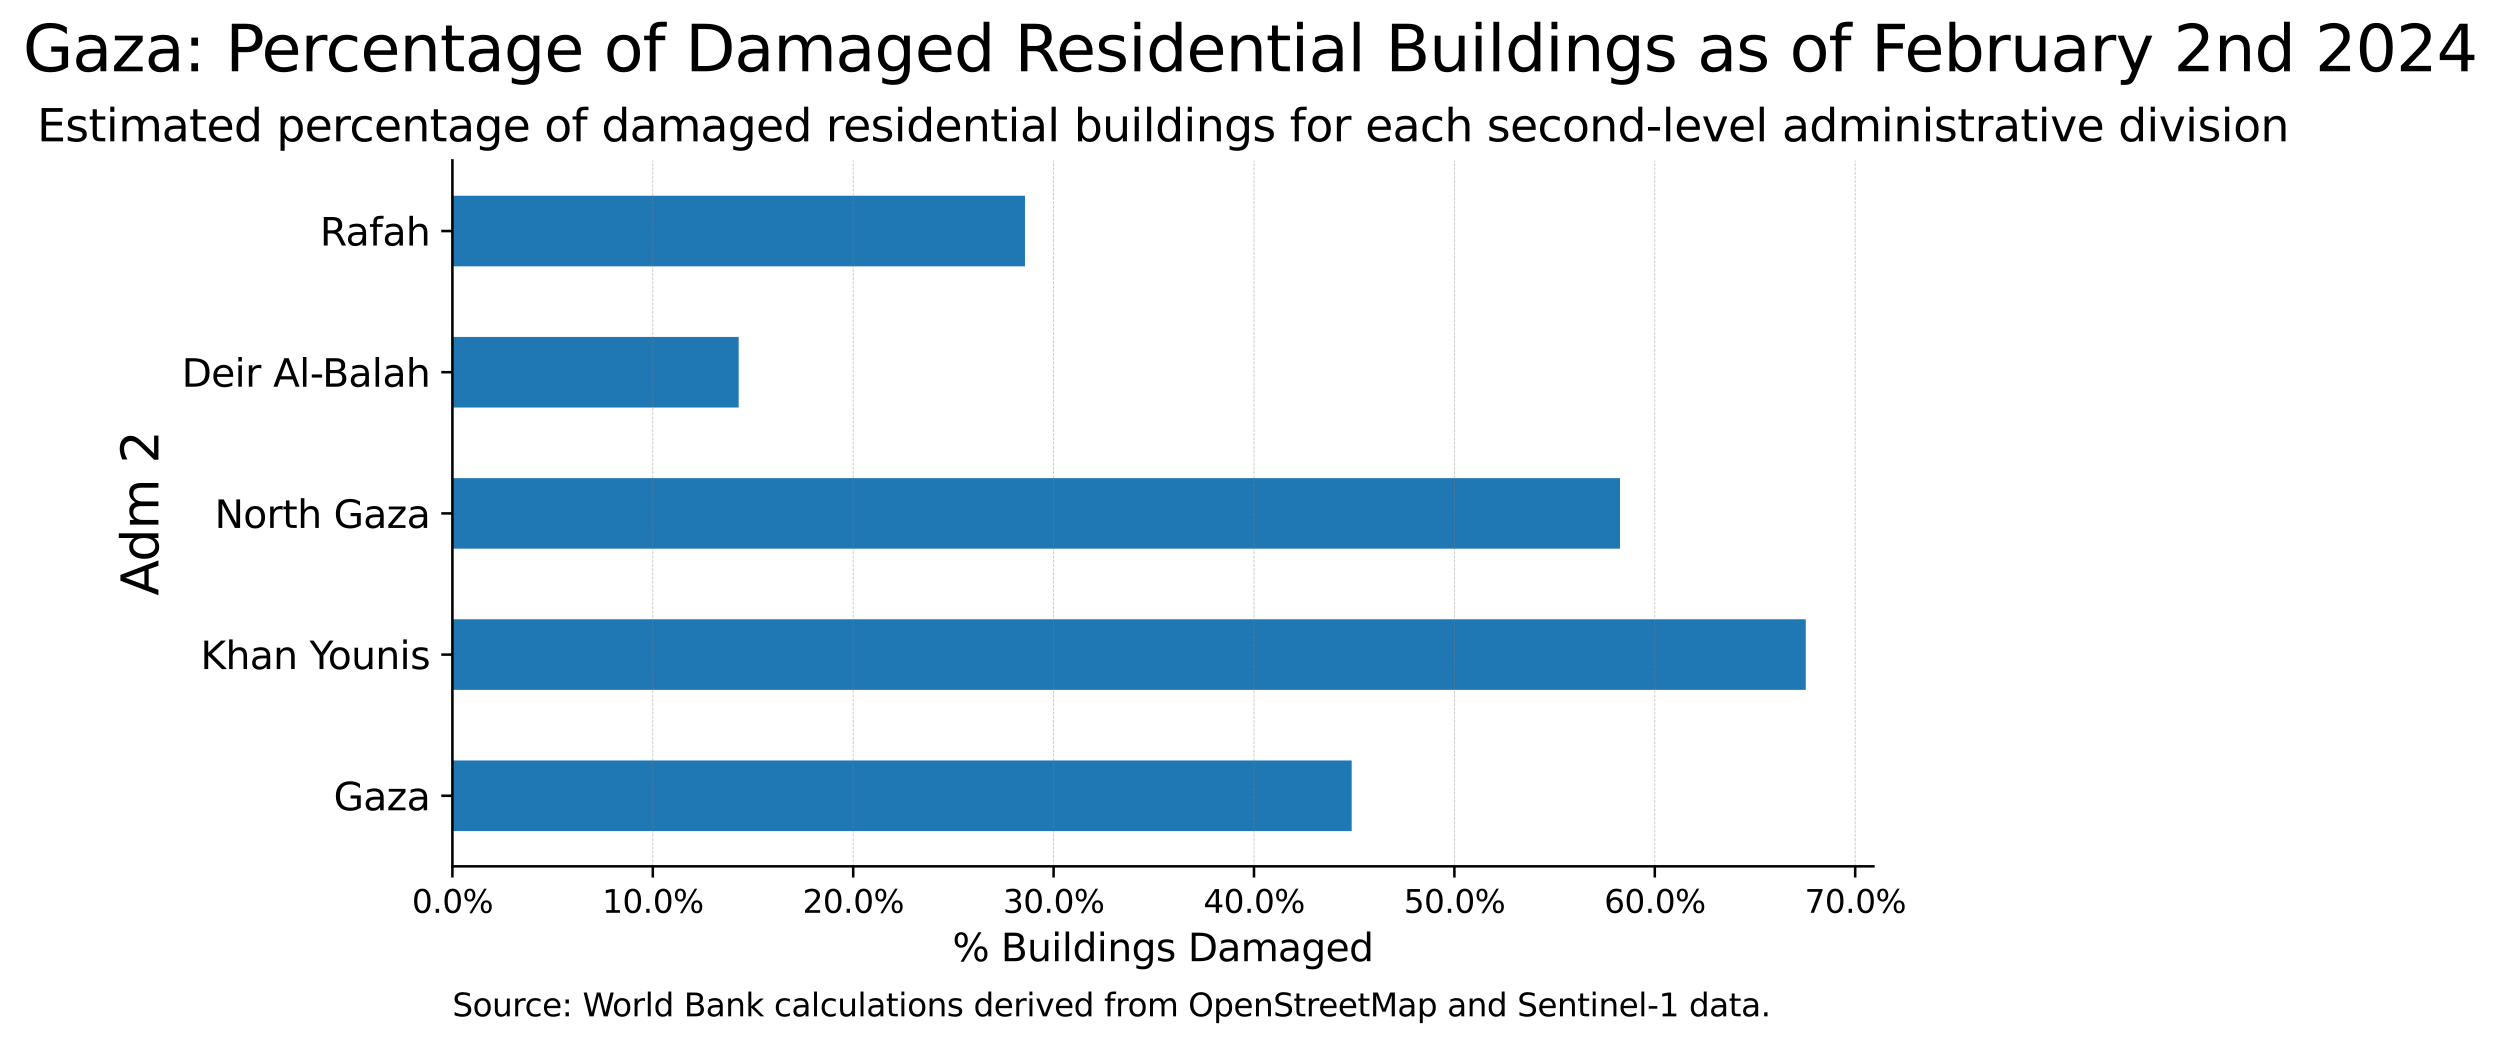 <?xml version="1.0" encoding="utf-8" standalone="no"?>
<!DOCTYPE svg PUBLIC "-//W3C//DTD SVG 1.1//EN"
  "http://www.w3.org/Graphics/SVG/1.1/DTD/svg11.dtd">
<svg xmlns:xlink="http://www.w3.org/1999/xlink" width="785.356pt" height="328.551pt" viewBox="0 0 785.356 328.551" xmlns="http://www.w3.org/2000/svg" version="1.1">
 <defs>
  <style type="text/css">*{stroke-linejoin: round; stroke-linecap: butt}</style>
 </defs>
 <g id="figure_1">
  <g id="patch_1">
   <path d="M 0 328.551 
L 785.356 328.551 
L 785.356 0 
L 0 0 
z
" style="fill: #ffffff"/>
  </g>
  <g id="axes_1">
   <g id="patch_2">
    <path d="M 142.118 272.16 
L 588.518 272.16 
L 588.518 50.4 
L 142.118 50.4 
z
" style="fill: #ffffff"/>
   </g>
   <g id="patch_3">
    <path d="M 142.118 261.072 
L 424.622 261.072 
L 424.622 238.896 
L 142.118 238.896 
z
" clip-path="url(#p31806086a1)" style="fill: #1f77b4"/>
   </g>
   <g id="patch_4">
    <path d="M 142.118 216.72 
L 567.261 216.72 
L 567.261 194.544 
L 142.118 194.544 
z
" clip-path="url(#p31806086a1)" style="fill: #1f77b4"/>
   </g>
   <g id="patch_5">
    <path d="M 142.118 172.368 
L 508.915 172.368 
L 508.915 150.192 
L 142.118 150.192 
z
" clip-path="url(#p31806086a1)" style="fill: #1f77b4"/>
   </g>
   <g id="patch_6">
    <path d="M 142.118 128.016 
L 232.052 128.016 
L 232.052 105.84 
L 142.118 105.84 
z
" clip-path="url(#p31806086a1)" style="fill: #1f77b4"/>
   </g>
   <g id="patch_7">
    <path d="M 142.118 83.664 
L 321.986 83.664 
L 321.986 61.488 
L 142.118 61.488 
z
" clip-path="url(#p31806086a1)" style="fill: #1f77b4"/>
   </g>
   <g id="matplotlib.axis_1">
    <g id="xtick_1">
     <g id="line2d_1">
      <path d="M 142.118 272.16 
L 142.118 50.4 
" clip-path="url(#p31806086a1)" style="fill: none; stroke-dasharray: 0.925,0.4; stroke-dashoffset: 0; stroke: #808080; stroke-opacity: 0.5; stroke-width: 0.25"/>
     </g>
     <g id="line2d_2">
      <defs>
       <path id="m8d77bad248" d="M 0 0 
L 0 3.5 
" style="stroke: #000000; stroke-width: 0.8"/>
      </defs>
      <g>
       <use xlink:href="#m8d77bad248" x="142.118" y="272.16" style="stroke: #000000; stroke-width: 0.8"/>
      </g>
     </g>
     <g id="text_1">
      <!-- 0.0% -->
      <g transform="translate(129.416 286.758) scale(0.1 -0.1)">
       <defs>
        <path id="DejaVuSans-30" d="M 2034 4250 
Q 1547 4250 1301 3770 
Q 1056 3291 1056 2328 
Q 1056 1369 1301 889 
Q 1547 409 2034 409 
Q 2525 409 2770 889 
Q 3016 1369 3016 2328 
Q 3016 3291 2770 3770 
Q 2525 4250 2034 4250 
z
M 2034 4750 
Q 2819 4750 3233 4129 
Q 3647 3509 3647 2328 
Q 3647 1150 3233 529 
Q 2819 -91 2034 -91 
Q 1250 -91 836 529 
Q 422 1150 422 2328 
Q 422 3509 836 4129 
Q 1250 4750 2034 4750 
z
" transform="scale(0.016)"/>
        <path id="DejaVuSans-2e" d="M 684 794 
L 1344 794 
L 1344 0 
L 684 0 
L 684 794 
z
" transform="scale(0.016)"/>
        <path id="DejaVuSans-25" d="M 4653 2053 
Q 4381 2053 4226 1822 
Q 4072 1591 4072 1178 
Q 4072 772 4226 539 
Q 4381 306 4653 306 
Q 4919 306 5073 539 
Q 5228 772 5228 1178 
Q 5228 1588 5073 1820 
Q 4919 2053 4653 2053 
z
M 4653 2450 
Q 5147 2450 5437 2106 
Q 5728 1763 5728 1178 
Q 5728 594 5436 251 
Q 5144 -91 4653 -91 
Q 4153 -91 3862 251 
Q 3572 594 3572 1178 
Q 3572 1766 3864 2108 
Q 4156 2450 4653 2450 
z
M 1428 4353 
Q 1159 4353 1004 4120 
Q 850 3888 850 3481 
Q 850 3069 1003 2837 
Q 1156 2606 1428 2606 
Q 1700 2606 1854 2837 
Q 2009 3069 2009 3481 
Q 2009 3884 1853 4118 
Q 1697 4353 1428 4353 
z
M 4250 4750 
L 4750 4750 
L 1831 -91 
L 1331 -91 
L 4250 4750 
z
M 1428 4750 
Q 1922 4750 2215 4408 
Q 2509 4066 2509 3481 
Q 2509 2891 2217 2550 
Q 1925 2209 1428 2209 
Q 931 2209 642 2551 
Q 353 2894 353 3481 
Q 353 4063 643 4406 
Q 934 4750 1428 4750 
z
" transform="scale(0.016)"/>
       </defs>
       <use xlink:href="#DejaVuSans-30"/>
       <use xlink:href="#DejaVuSans-2e" x="63.623"/>
       <use xlink:href="#DejaVuSans-30" x="95.41"/>
       <use xlink:href="#DejaVuSans-25" x="159.033"/>
      </g>
     </g>
    </g>
    <g id="xtick_2">
     <g id="line2d_3">
      <path d="M 205.072 272.16 
L 205.072 50.4 
" clip-path="url(#p31806086a1)" style="fill: none; stroke-dasharray: 0.925,0.4; stroke-dashoffset: 0; stroke: #808080; stroke-opacity: 0.5; stroke-width: 0.25"/>
     </g>
     <g id="line2d_4">
      <g>
       <use xlink:href="#m8d77bad248" x="205.072" y="272.16" style="stroke: #000000; stroke-width: 0.8"/>
      </g>
     </g>
     <g id="text_2">
      <!-- 10.0% -->
      <g transform="translate(189.188 286.758) scale(0.1 -0.1)">
       <defs>
        <path id="DejaVuSans-31" d="M 794 531 
L 1825 531 
L 1825 4091 
L 703 3866 
L 703 4441 
L 1819 4666 
L 2450 4666 
L 2450 531 
L 3481 531 
L 3481 0 
L 794 0 
L 794 531 
z
" transform="scale(0.016)"/>
       </defs>
       <use xlink:href="#DejaVuSans-31"/>
       <use xlink:href="#DejaVuSans-30" x="63.623"/>
       <use xlink:href="#DejaVuSans-2e" x="127.246"/>
       <use xlink:href="#DejaVuSans-30" x="159.033"/>
       <use xlink:href="#DejaVuSans-25" x="222.656"/>
      </g>
     </g>
    </g>
    <g id="xtick_3">
     <g id="line2d_5">
      <path d="M 268.026 272.16 
L 268.026 50.4 
" clip-path="url(#p31806086a1)" style="fill: none; stroke-dasharray: 0.925,0.4; stroke-dashoffset: 0; stroke: #808080; stroke-opacity: 0.5; stroke-width: 0.25"/>
     </g>
     <g id="line2d_6">
      <g>
       <use xlink:href="#m8d77bad248" x="268.026" y="272.16" style="stroke: #000000; stroke-width: 0.8"/>
      </g>
     </g>
     <g id="text_3">
      <!-- 20.0% -->
      <g transform="translate(252.142 286.758) scale(0.1 -0.1)">
       <defs>
        <path id="DejaVuSans-32" d="M 1228 531 
L 3431 531 
L 3431 0 
L 469 0 
L 469 531 
Q 828 903 1448 1529 
Q 2069 2156 2228 2338 
Q 2531 2678 2651 2914 
Q 2772 3150 2772 3378 
Q 2772 3750 2511 3984 
Q 2250 4219 1831 4219 
Q 1534 4219 1204 4116 
Q 875 4013 500 3803 
L 500 4441 
Q 881 4594 1212 4672 
Q 1544 4750 1819 4750 
Q 2544 4750 2975 4387 
Q 3406 4025 3406 3419 
Q 3406 3131 3298 2873 
Q 3191 2616 2906 2266 
Q 2828 2175 2409 1742 
Q 1991 1309 1228 531 
z
" transform="scale(0.016)"/>
       </defs>
       <use xlink:href="#DejaVuSans-32"/>
       <use xlink:href="#DejaVuSans-30" x="63.623"/>
       <use xlink:href="#DejaVuSans-2e" x="127.246"/>
       <use xlink:href="#DejaVuSans-30" x="159.033"/>
       <use xlink:href="#DejaVuSans-25" x="222.656"/>
      </g>
     </g>
    </g>
    <g id="xtick_4">
     <g id="line2d_7">
      <path d="M 330.98 272.16 
L 330.98 50.4 
" clip-path="url(#p31806086a1)" style="fill: none; stroke-dasharray: 0.925,0.4; stroke-dashoffset: 0; stroke: #808080; stroke-opacity: 0.5; stroke-width: 0.25"/>
     </g>
     <g id="line2d_8">
      <g>
       <use xlink:href="#m8d77bad248" x="330.98" y="272.16" style="stroke: #000000; stroke-width: 0.8"/>
      </g>
     </g>
     <g id="text_4">
      <!-- 30.0% -->
      <g transform="translate(315.096 286.758) scale(0.1 -0.1)">
       <defs>
        <path id="DejaVuSans-33" d="M 2597 2516 
Q 3050 2419 3304 2112 
Q 3559 1806 3559 1356 
Q 3559 666 3084 287 
Q 2609 -91 1734 -91 
Q 1441 -91 1130 -33 
Q 819 25 488 141 
L 488 750 
Q 750 597 1062 519 
Q 1375 441 1716 441 
Q 2309 441 2620 675 
Q 2931 909 2931 1356 
Q 2931 1769 2642 2001 
Q 2353 2234 1838 2234 
L 1294 2234 
L 1294 2753 
L 1863 2753 
Q 2328 2753 2575 2939 
Q 2822 3125 2822 3475 
Q 2822 3834 2567 4026 
Q 2313 4219 1838 4219 
Q 1578 4219 1281 4162 
Q 984 4106 628 3988 
L 628 4550 
Q 988 4650 1302 4700 
Q 1616 4750 1894 4750 
Q 2613 4750 3031 4423 
Q 3450 4097 3450 3541 
Q 3450 3153 3228 2886 
Q 3006 2619 2597 2516 
z
" transform="scale(0.016)"/>
       </defs>
       <use xlink:href="#DejaVuSans-33"/>
       <use xlink:href="#DejaVuSans-30" x="63.623"/>
       <use xlink:href="#DejaVuSans-2e" x="127.246"/>
       <use xlink:href="#DejaVuSans-30" x="159.033"/>
       <use xlink:href="#DejaVuSans-25" x="222.656"/>
      </g>
     </g>
    </g>
    <g id="xtick_5">
     <g id="line2d_9">
      <path d="M 393.934 272.16 
L 393.934 50.4 
" clip-path="url(#p31806086a1)" style="fill: none; stroke-dasharray: 0.925,0.4; stroke-dashoffset: 0; stroke: #808080; stroke-opacity: 0.5; stroke-width: 0.25"/>
     </g>
     <g id="line2d_10">
      <g>
       <use xlink:href="#m8d77bad248" x="393.934" y="272.16" style="stroke: #000000; stroke-width: 0.8"/>
      </g>
     </g>
     <g id="text_5">
      <!-- 40.0% -->
      <g transform="translate(378.05 286.758) scale(0.1 -0.1)">
       <defs>
        <path id="DejaVuSans-34" d="M 2419 4116 
L 825 1625 
L 2419 1625 
L 2419 4116 
z
M 2253 4666 
L 3047 4666 
L 3047 1625 
L 3713 1625 
L 3713 1100 
L 3047 1100 
L 3047 0 
L 2419 0 
L 2419 1100 
L 313 1100 
L 313 1709 
L 2253 4666 
z
" transform="scale(0.016)"/>
       </defs>
       <use xlink:href="#DejaVuSans-34"/>
       <use xlink:href="#DejaVuSans-30" x="63.623"/>
       <use xlink:href="#DejaVuSans-2e" x="127.246"/>
       <use xlink:href="#DejaVuSans-30" x="159.033"/>
       <use xlink:href="#DejaVuSans-25" x="222.656"/>
      </g>
     </g>
    </g>
    <g id="xtick_6">
     <g id="line2d_11">
      <path d="M 456.887 272.16 
L 456.887 50.4 
" clip-path="url(#p31806086a1)" style="fill: none; stroke-dasharray: 0.925,0.4; stroke-dashoffset: 0; stroke: #808080; stroke-opacity: 0.5; stroke-width: 0.25"/>
     </g>
     <g id="line2d_12">
      <g>
       <use xlink:href="#m8d77bad248" x="456.887" y="272.16" style="stroke: #000000; stroke-width: 0.8"/>
      </g>
     </g>
     <g id="text_6">
      <!-- 50.0% -->
      <g transform="translate(441.004 286.758) scale(0.1 -0.1)">
       <defs>
        <path id="DejaVuSans-35" d="M 691 4666 
L 3169 4666 
L 3169 4134 
L 1269 4134 
L 1269 2991 
Q 1406 3038 1543 3061 
Q 1681 3084 1819 3084 
Q 2600 3084 3056 2656 
Q 3513 2228 3513 1497 
Q 3513 744 3044 326 
Q 2575 -91 1722 -91 
Q 1428 -91 1123 -41 
Q 819 9 494 109 
L 494 744 
Q 775 591 1075 516 
Q 1375 441 1709 441 
Q 2250 441 2565 725 
Q 2881 1009 2881 1497 
Q 2881 1984 2565 2268 
Q 2250 2553 1709 2553 
Q 1456 2553 1204 2497 
Q 953 2441 691 2322 
L 691 4666 
z
" transform="scale(0.016)"/>
       </defs>
       <use xlink:href="#DejaVuSans-35"/>
       <use xlink:href="#DejaVuSans-30" x="63.623"/>
       <use xlink:href="#DejaVuSans-2e" x="127.246"/>
       <use xlink:href="#DejaVuSans-30" x="159.033"/>
       <use xlink:href="#DejaVuSans-25" x="222.656"/>
      </g>
     </g>
    </g>
    <g id="xtick_7">
     <g id="line2d_13">
      <path d="M 519.841 272.16 
L 519.841 50.4 
" clip-path="url(#p31806086a1)" style="fill: none; stroke-dasharray: 0.925,0.4; stroke-dashoffset: 0; stroke: #808080; stroke-opacity: 0.5; stroke-width: 0.25"/>
     </g>
     <g id="line2d_14">
      <g>
       <use xlink:href="#m8d77bad248" x="519.841" y="272.16" style="stroke: #000000; stroke-width: 0.8"/>
      </g>
     </g>
     <g id="text_7">
      <!-- 60.0% -->
      <g transform="translate(503.958 286.758) scale(0.1 -0.1)">
       <defs>
        <path id="DejaVuSans-36" d="M 2113 2584 
Q 1688 2584 1439 2293 
Q 1191 2003 1191 1497 
Q 1191 994 1439 701 
Q 1688 409 2113 409 
Q 2538 409 2786 701 
Q 3034 994 3034 1497 
Q 3034 2003 2786 2293 
Q 2538 2584 2113 2584 
z
M 3366 4563 
L 3366 3988 
Q 3128 4100 2886 4159 
Q 2644 4219 2406 4219 
Q 1781 4219 1451 3797 
Q 1122 3375 1075 2522 
Q 1259 2794 1537 2939 
Q 1816 3084 2150 3084 
Q 2853 3084 3261 2657 
Q 3669 2231 3669 1497 
Q 3669 778 3244 343 
Q 2819 -91 2113 -91 
Q 1303 -91 875 529 
Q 447 1150 447 2328 
Q 447 3434 972 4092 
Q 1497 4750 2381 4750 
Q 2619 4750 2861 4703 
Q 3103 4656 3366 4563 
z
" transform="scale(0.016)"/>
       </defs>
       <use xlink:href="#DejaVuSans-36"/>
       <use xlink:href="#DejaVuSans-30" x="63.623"/>
       <use xlink:href="#DejaVuSans-2e" x="127.246"/>
       <use xlink:href="#DejaVuSans-30" x="159.033"/>
       <use xlink:href="#DejaVuSans-25" x="222.656"/>
      </g>
     </g>
    </g>
    <g id="xtick_8">
     <g id="line2d_15">
      <path d="M 582.795 272.16 
L 582.795 50.4 
" clip-path="url(#p31806086a1)" style="fill: none; stroke-dasharray: 0.925,0.4; stroke-dashoffset: 0; stroke: #808080; stroke-opacity: 0.5; stroke-width: 0.25"/>
     </g>
     <g id="line2d_16">
      <g>
       <use xlink:href="#m8d77bad248" x="582.795" y="272.16" style="stroke: #000000; stroke-width: 0.8"/>
      </g>
     </g>
     <g id="text_8">
      <!-- 70.0% -->
      <g transform="translate(566.911 286.758) scale(0.1 -0.1)">
       <defs>
        <path id="DejaVuSans-37" d="M 525 4666 
L 3525 4666 
L 3525 4397 
L 1831 0 
L 1172 0 
L 2766 4134 
L 525 4134 
L 525 4666 
z
" transform="scale(0.016)"/>
       </defs>
       <use xlink:href="#DejaVuSans-37"/>
       <use xlink:href="#DejaVuSans-30" x="63.623"/>
       <use xlink:href="#DejaVuSans-2e" x="127.246"/>
       <use xlink:href="#DejaVuSans-30" x="159.033"/>
       <use xlink:href="#DejaVuSans-25" x="222.656"/>
      </g>
     </g>
    </g>
    <g id="text_9">
     <!-- % Buildings Damaged -->
     <g transform="translate(299.209 301.956) scale(0.12 -0.12)">
      <defs>
       <path id="DejaVuSans-20" transform="scale(0.016)"/>
       <path id="DejaVuSans-42" d="M 1259 2228 
L 1259 519 
L 2272 519 
Q 2781 519 3026 730 
Q 3272 941 3272 1375 
Q 3272 1813 3026 2020 
Q 2781 2228 2272 2228 
L 1259 2228 
z
M 1259 4147 
L 1259 2741 
L 2194 2741 
Q 2656 2741 2882 2914 
Q 3109 3088 3109 3444 
Q 3109 3797 2882 3972 
Q 2656 4147 2194 4147 
L 1259 4147 
z
M 628 4666 
L 2241 4666 
Q 2963 4666 3353 4366 
Q 3744 4066 3744 3513 
Q 3744 3084 3544 2831 
Q 3344 2578 2956 2516 
Q 3422 2416 3680 2098 
Q 3938 1781 3938 1306 
Q 3938 681 3513 340 
Q 3088 0 2303 0 
L 628 0 
L 628 4666 
z
" transform="scale(0.016)"/>
       <path id="DejaVuSans-75" d="M 544 1381 
L 544 3500 
L 1119 3500 
L 1119 1403 
Q 1119 906 1312 657 
Q 1506 409 1894 409 
Q 2359 409 2629 706 
Q 2900 1003 2900 1516 
L 2900 3500 
L 3475 3500 
L 3475 0 
L 2900 0 
L 2900 538 
Q 2691 219 2414 64 
Q 2138 -91 1772 -91 
Q 1169 -91 856 284 
Q 544 659 544 1381 
z
M 1991 3584 
L 1991 3584 
z
" transform="scale(0.016)"/>
       <path id="DejaVuSans-69" d="M 603 3500 
L 1178 3500 
L 1178 0 
L 603 0 
L 603 3500 
z
M 603 4863 
L 1178 4863 
L 1178 4134 
L 603 4134 
L 603 4863 
z
" transform="scale(0.016)"/>
       <path id="DejaVuSans-6c" d="M 603 4863 
L 1178 4863 
L 1178 0 
L 603 0 
L 603 4863 
z
" transform="scale(0.016)"/>
       <path id="DejaVuSans-64" d="M 2906 2969 
L 2906 4863 
L 3481 4863 
L 3481 0 
L 2906 0 
L 2906 525 
Q 2725 213 2448 61 
Q 2172 -91 1784 -91 
Q 1150 -91 751 415 
Q 353 922 353 1747 
Q 353 2572 751 3078 
Q 1150 3584 1784 3584 
Q 2172 3584 2448 3432 
Q 2725 3281 2906 2969 
z
M 947 1747 
Q 947 1113 1208 752 
Q 1469 391 1925 391 
Q 2381 391 2643 752 
Q 2906 1113 2906 1747 
Q 2906 2381 2643 2742 
Q 2381 3103 1925 3103 
Q 1469 3103 1208 2742 
Q 947 2381 947 1747 
z
" transform="scale(0.016)"/>
       <path id="DejaVuSans-6e" d="M 3513 2113 
L 3513 0 
L 2938 0 
L 2938 2094 
Q 2938 2591 2744 2837 
Q 2550 3084 2163 3084 
Q 1697 3084 1428 2787 
Q 1159 2491 1159 1978 
L 1159 0 
L 581 0 
L 581 3500 
L 1159 3500 
L 1159 2956 
Q 1366 3272 1645 3428 
Q 1925 3584 2291 3584 
Q 2894 3584 3203 3211 
Q 3513 2838 3513 2113 
z
" transform="scale(0.016)"/>
       <path id="DejaVuSans-67" d="M 2906 1791 
Q 2906 2416 2648 2759 
Q 2391 3103 1925 3103 
Q 1463 3103 1205 2759 
Q 947 2416 947 1791 
Q 947 1169 1205 825 
Q 1463 481 1925 481 
Q 2391 481 2648 825 
Q 2906 1169 2906 1791 
z
M 3481 434 
Q 3481 -459 3084 -895 
Q 2688 -1331 1869 -1331 
Q 1566 -1331 1297 -1286 
Q 1028 -1241 775 -1147 
L 775 -588 
Q 1028 -725 1275 -790 
Q 1522 -856 1778 -856 
Q 2344 -856 2625 -561 
Q 2906 -266 2906 331 
L 2906 616 
Q 2728 306 2450 153 
Q 2172 0 1784 0 
Q 1141 0 747 490 
Q 353 981 353 1791 
Q 353 2603 747 3093 
Q 1141 3584 1784 3584 
Q 2172 3584 2450 3431 
Q 2728 3278 2906 2969 
L 2906 3500 
L 3481 3500 
L 3481 434 
z
" transform="scale(0.016)"/>
       <path id="DejaVuSans-73" d="M 2834 3397 
L 2834 2853 
Q 2591 2978 2328 3040 
Q 2066 3103 1784 3103 
Q 1356 3103 1142 2972 
Q 928 2841 928 2578 
Q 928 2378 1081 2264 
Q 1234 2150 1697 2047 
L 1894 2003 
Q 2506 1872 2764 1633 
Q 3022 1394 3022 966 
Q 3022 478 2636 193 
Q 2250 -91 1575 -91 
Q 1294 -91 989 -36 
Q 684 19 347 128 
L 347 722 
Q 666 556 975 473 
Q 1284 391 1588 391 
Q 1994 391 2212 530 
Q 2431 669 2431 922 
Q 2431 1156 2273 1281 
Q 2116 1406 1581 1522 
L 1381 1569 
Q 847 1681 609 1914 
Q 372 2147 372 2553 
Q 372 3047 722 3315 
Q 1072 3584 1716 3584 
Q 2034 3584 2315 3537 
Q 2597 3491 2834 3397 
z
" transform="scale(0.016)"/>
       <path id="DejaVuSans-44" d="M 1259 4147 
L 1259 519 
L 2022 519 
Q 2988 519 3436 956 
Q 3884 1394 3884 2338 
Q 3884 3275 3436 3711 
Q 2988 4147 2022 4147 
L 1259 4147 
z
M 628 4666 
L 1925 4666 
Q 3281 4666 3915 4102 
Q 4550 3538 4550 2338 
Q 4550 1131 3912 565 
Q 3275 0 1925 0 
L 628 0 
L 628 4666 
z
" transform="scale(0.016)"/>
       <path id="DejaVuSans-61" d="M 2194 1759 
Q 1497 1759 1228 1600 
Q 959 1441 959 1056 
Q 959 750 1161 570 
Q 1363 391 1709 391 
Q 2188 391 2477 730 
Q 2766 1069 2766 1631 
L 2766 1759 
L 2194 1759 
z
M 3341 1997 
L 3341 0 
L 2766 0 
L 2766 531 
Q 2569 213 2275 61 
Q 1981 -91 1556 -91 
Q 1019 -91 701 211 
Q 384 513 384 1019 
Q 384 1609 779 1909 
Q 1175 2209 1959 2209 
L 2766 2209 
L 2766 2266 
Q 2766 2663 2505 2880 
Q 2244 3097 1772 3097 
Q 1472 3097 1187 3025 
Q 903 2953 641 2809 
L 641 3341 
Q 956 3463 1253 3523 
Q 1550 3584 1831 3584 
Q 2591 3584 2966 3190 
Q 3341 2797 3341 1997 
z
" transform="scale(0.016)"/>
       <path id="DejaVuSans-6d" d="M 3328 2828 
Q 3544 3216 3844 3400 
Q 4144 3584 4550 3584 
Q 5097 3584 5394 3201 
Q 5691 2819 5691 2113 
L 5691 0 
L 5113 0 
L 5113 2094 
Q 5113 2597 4934 2840 
Q 4756 3084 4391 3084 
Q 3944 3084 3684 2787 
Q 3425 2491 3425 1978 
L 3425 0 
L 2847 0 
L 2847 2094 
Q 2847 2600 2669 2842 
Q 2491 3084 2119 3084 
Q 1678 3084 1418 2786 
Q 1159 2488 1159 1978 
L 1159 0 
L 581 0 
L 581 3500 
L 1159 3500 
L 1159 2956 
Q 1356 3278 1631 3431 
Q 1906 3584 2284 3584 
Q 2666 3584 2933 3390 
Q 3200 3197 3328 2828 
z
" transform="scale(0.016)"/>
       <path id="DejaVuSans-65" d="M 3597 1894 
L 3597 1613 
L 953 1613 
Q 991 1019 1311 708 
Q 1631 397 2203 397 
Q 2534 397 2845 478 
Q 3156 559 3463 722 
L 3463 178 
Q 3153 47 2828 -22 
Q 2503 -91 2169 -91 
Q 1331 -91 842 396 
Q 353 884 353 1716 
Q 353 2575 817 3079 
Q 1281 3584 2069 3584 
Q 2775 3584 3186 3129 
Q 3597 2675 3597 1894 
z
M 3022 2063 
Q 3016 2534 2758 2815 
Q 2500 3097 2075 3097 
Q 1594 3097 1305 2825 
Q 1016 2553 972 2059 
L 3022 2063 
z
" transform="scale(0.016)"/>
      </defs>
      <use xlink:href="#DejaVuSans-25"/>
      <use xlink:href="#DejaVuSans-20" x="95.02"/>
      <use xlink:href="#DejaVuSans-42" x="126.807"/>
      <use xlink:href="#DejaVuSans-75" x="195.41"/>
      <use xlink:href="#DejaVuSans-69" x="258.789"/>
      <use xlink:href="#DejaVuSans-6c" x="286.572"/>
      <use xlink:href="#DejaVuSans-64" x="314.355"/>
      <use xlink:href="#DejaVuSans-69" x="377.832"/>
      <use xlink:href="#DejaVuSans-6e" x="405.615"/>
      <use xlink:href="#DejaVuSans-67" x="468.994"/>
      <use xlink:href="#DejaVuSans-73" x="532.471"/>
      <use xlink:href="#DejaVuSans-20" x="584.57"/>
      <use xlink:href="#DejaVuSans-44" x="616.357"/>
      <use xlink:href="#DejaVuSans-61" x="693.359"/>
      <use xlink:href="#DejaVuSans-6d" x="754.639"/>
      <use xlink:href="#DejaVuSans-61" x="852.051"/>
      <use xlink:href="#DejaVuSans-67" x="913.33"/>
      <use xlink:href="#DejaVuSans-65" x="976.807"/>
      <use xlink:href="#DejaVuSans-64" x="1038.33"/>
     </g>
    </g>
   </g>
   <g id="matplotlib.axis_2">
    <g id="ytick_1">
     <g id="line2d_17">
      <defs>
       <path id="mba43158262" d="M 0 0 
L -3.5 0 
" style="stroke: #000000; stroke-width: 0.8"/>
      </defs>
      <g>
       <use xlink:href="#mba43158262" x="142.118" y="249.984" style="stroke: #000000; stroke-width: 0.8"/>
      </g>
     </g>
     <g id="text_10">
      <!-- Gaza -->
      <g transform="translate(104.814 254.543) scale(0.12 -0.12)">
       <defs>
        <path id="DejaVuSans-47" d="M 3809 666 
L 3809 1919 
L 2778 1919 
L 2778 2438 
L 4434 2438 
L 4434 434 
Q 4069 175 3628 42 
Q 3188 -91 2688 -91 
Q 1594 -91 976 548 
Q 359 1188 359 2328 
Q 359 3472 976 4111 
Q 1594 4750 2688 4750 
Q 3144 4750 3555 4637 
Q 3966 4525 4313 4306 
L 4313 3634 
Q 3963 3931 3569 4081 
Q 3175 4231 2741 4231 
Q 1884 4231 1454 3753 
Q 1025 3275 1025 2328 
Q 1025 1384 1454 906 
Q 1884 428 2741 428 
Q 3075 428 3337 486 
Q 3600 544 3809 666 
z
" transform="scale(0.016)"/>
        <path id="DejaVuSans-7a" d="M 353 3500 
L 3084 3500 
L 3084 2975 
L 922 459 
L 3084 459 
L 3084 0 
L 275 0 
L 275 525 
L 2438 3041 
L 353 3041 
L 353 3500 
z
" transform="scale(0.016)"/>
       </defs>
       <use xlink:href="#DejaVuSans-47"/>
       <use xlink:href="#DejaVuSans-61" x="77.49"/>
       <use xlink:href="#DejaVuSans-7a" x="138.77"/>
       <use xlink:href="#DejaVuSans-61" x="191.26"/>
      </g>
     </g>
    </g>
    <g id="ytick_2">
     <g id="line2d_18">
      <g>
       <use xlink:href="#mba43158262" x="142.118" y="205.632" style="stroke: #000000; stroke-width: 0.8"/>
      </g>
     </g>
     <g id="text_11">
      <!-- Khan Younis -->
      <g transform="translate(62.994 210.191) scale(0.12 -0.12)">
       <defs>
        <path id="DejaVuSans-4b" d="M 628 4666 
L 1259 4666 
L 1259 2694 
L 3353 4666 
L 4166 4666 
L 1850 2491 
L 4331 0 
L 3500 0 
L 1259 2247 
L 1259 0 
L 628 0 
L 628 4666 
z
" transform="scale(0.016)"/>
        <path id="DejaVuSans-68" d="M 3513 2113 
L 3513 0 
L 2938 0 
L 2938 2094 
Q 2938 2591 2744 2837 
Q 2550 3084 2163 3084 
Q 1697 3084 1428 2787 
Q 1159 2491 1159 1978 
L 1159 0 
L 581 0 
L 581 4863 
L 1159 4863 
L 1159 2956 
Q 1366 3272 1645 3428 
Q 1925 3584 2291 3584 
Q 2894 3584 3203 3211 
Q 3513 2838 3513 2113 
z
" transform="scale(0.016)"/>
        <path id="DejaVuSans-59" d="M -13 4666 
L 666 4666 
L 1959 2747 
L 3244 4666 
L 3922 4666 
L 2272 2222 
L 2272 0 
L 1638 0 
L 1638 2222 
L -13 4666 
z
" transform="scale(0.016)"/>
        <path id="DejaVuSans-6f" d="M 1959 3097 
Q 1497 3097 1228 2736 
Q 959 2375 959 1747 
Q 959 1119 1226 758 
Q 1494 397 1959 397 
Q 2419 397 2687 759 
Q 2956 1122 2956 1747 
Q 2956 2369 2687 2733 
Q 2419 3097 1959 3097 
z
M 1959 3584 
Q 2709 3584 3137 3096 
Q 3566 2609 3566 1747 
Q 3566 888 3137 398 
Q 2709 -91 1959 -91 
Q 1206 -91 779 398 
Q 353 888 353 1747 
Q 353 2609 779 3096 
Q 1206 3584 1959 3584 
z
" transform="scale(0.016)"/>
       </defs>
       <use xlink:href="#DejaVuSans-4b"/>
       <use xlink:href="#DejaVuSans-68" x="65.576"/>
       <use xlink:href="#DejaVuSans-61" x="128.955"/>
       <use xlink:href="#DejaVuSans-6e" x="190.234"/>
       <use xlink:href="#DejaVuSans-20" x="253.613"/>
       <use xlink:href="#DejaVuSans-59" x="285.4"/>
       <use xlink:href="#DejaVuSans-6f" x="333.234"/>
       <use xlink:href="#DejaVuSans-75" x="394.416"/>
       <use xlink:href="#DejaVuSans-6e" x="457.795"/>
       <use xlink:href="#DejaVuSans-69" x="521.174"/>
       <use xlink:href="#DejaVuSans-73" x="548.957"/>
      </g>
     </g>
    </g>
    <g id="ytick_3">
     <g id="line2d_19">
      <g>
       <use xlink:href="#mba43158262" x="142.118" y="161.28" style="stroke: #000000; stroke-width: 0.8"/>
      </g>
     </g>
     <g id="text_12">
      <!-- North Gaza -->
      <g transform="translate(67.438 165.839) scale(0.12 -0.12)">
       <defs>
        <path id="DejaVuSans-4e" d="M 628 4666 
L 1478 4666 
L 3547 763 
L 3547 4666 
L 4159 4666 
L 4159 0 
L 3309 0 
L 1241 3903 
L 1241 0 
L 628 0 
L 628 4666 
z
" transform="scale(0.016)"/>
        <path id="DejaVuSans-72" d="M 2631 2963 
Q 2534 3019 2420 3045 
Q 2306 3072 2169 3072 
Q 1681 3072 1420 2755 
Q 1159 2438 1159 1844 
L 1159 0 
L 581 0 
L 581 3500 
L 1159 3500 
L 1159 2956 
Q 1341 3275 1631 3429 
Q 1922 3584 2338 3584 
Q 2397 3584 2469 3576 
Q 2541 3569 2628 3553 
L 2631 2963 
z
" transform="scale(0.016)"/>
        <path id="DejaVuSans-74" d="M 1172 4494 
L 1172 3500 
L 2356 3500 
L 2356 3053 
L 1172 3053 
L 1172 1153 
Q 1172 725 1289 603 
Q 1406 481 1766 481 
L 2356 481 
L 2356 0 
L 1766 0 
Q 1100 0 847 248 
Q 594 497 594 1153 
L 594 3053 
L 172 3053 
L 172 3500 
L 594 3500 
L 594 4494 
L 1172 4494 
z
" transform="scale(0.016)"/>
       </defs>
       <use xlink:href="#DejaVuSans-4e"/>
       <use xlink:href="#DejaVuSans-6f" x="74.805"/>
       <use xlink:href="#DejaVuSans-72" x="135.986"/>
       <use xlink:href="#DejaVuSans-74" x="177.1"/>
       <use xlink:href="#DejaVuSans-68" x="216.309"/>
       <use xlink:href="#DejaVuSans-20" x="279.688"/>
       <use xlink:href="#DejaVuSans-47" x="311.475"/>
       <use xlink:href="#DejaVuSans-61" x="388.965"/>
       <use xlink:href="#DejaVuSans-7a" x="450.244"/>
       <use xlink:href="#DejaVuSans-61" x="502.734"/>
      </g>
     </g>
    </g>
    <g id="ytick_4">
     <g id="line2d_20">
      <g>
       <use xlink:href="#mba43158262" x="142.118" y="116.928" style="stroke: #000000; stroke-width: 0.8"/>
      </g>
     </g>
     <g id="text_13">
      <!-- Deir Al-Balah -->
      <g transform="translate(57.097 121.487) scale(0.12 -0.12)">
       <defs>
        <path id="DejaVuSans-41" d="M 2188 4044 
L 1331 1722 
L 3047 1722 
L 2188 4044 
z
M 1831 4666 
L 2547 4666 
L 4325 0 
L 3669 0 
L 3244 1197 
L 1141 1197 
L 716 0 
L 50 0 
L 1831 4666 
z
" transform="scale(0.016)"/>
        <path id="DejaVuSans-2d" d="M 313 2009 
L 1997 2009 
L 1997 1497 
L 313 1497 
L 313 2009 
z
" transform="scale(0.016)"/>
       </defs>
       <use xlink:href="#DejaVuSans-44"/>
       <use xlink:href="#DejaVuSans-65" x="77.002"/>
       <use xlink:href="#DejaVuSans-69" x="138.525"/>
       <use xlink:href="#DejaVuSans-72" x="166.309"/>
       <use xlink:href="#DejaVuSans-20" x="207.422"/>
       <use xlink:href="#DejaVuSans-41" x="239.209"/>
       <use xlink:href="#DejaVuSans-6c" x="307.617"/>
       <use xlink:href="#DejaVuSans-2d" x="335.4"/>
       <use xlink:href="#DejaVuSans-42" x="367.859"/>
       <use xlink:href="#DejaVuSans-61" x="436.463"/>
       <use xlink:href="#DejaVuSans-6c" x="497.742"/>
       <use xlink:href="#DejaVuSans-61" x="525.525"/>
       <use xlink:href="#DejaVuSans-68" x="586.805"/>
      </g>
     </g>
    </g>
    <g id="ytick_5">
     <g id="line2d_21">
      <g>
       <use xlink:href="#mba43158262" x="142.118" y="72.576" style="stroke: #000000; stroke-width: 0.8"/>
      </g>
     </g>
     <g id="text_14">
      <!-- Rafah -->
      <g transform="translate(100.513 77.135) scale(0.12 -0.12)">
       <defs>
        <path id="DejaVuSans-52" d="M 2841 2188 
Q 3044 2119 3236 1894 
Q 3428 1669 3622 1275 
L 4263 0 
L 3584 0 
L 2988 1197 
Q 2756 1666 2539 1819 
Q 2322 1972 1947 1972 
L 1259 1972 
L 1259 0 
L 628 0 
L 628 4666 
L 2053 4666 
Q 2853 4666 3247 4331 
Q 3641 3997 3641 3322 
Q 3641 2881 3436 2590 
Q 3231 2300 2841 2188 
z
M 1259 4147 
L 1259 2491 
L 2053 2491 
Q 2509 2491 2742 2702 
Q 2975 2913 2975 3322 
Q 2975 3731 2742 3939 
Q 2509 4147 2053 4147 
L 1259 4147 
z
" transform="scale(0.016)"/>
        <path id="DejaVuSans-66" d="M 2375 4863 
L 2375 4384 
L 1825 4384 
Q 1516 4384 1395 4259 
Q 1275 4134 1275 3809 
L 1275 3500 
L 2222 3500 
L 2222 3053 
L 1275 3053 
L 1275 0 
L 697 0 
L 697 3053 
L 147 3053 
L 147 3500 
L 697 3500 
L 697 3744 
Q 697 4328 969 4595 
Q 1241 4863 1831 4863 
L 2375 4863 
z
" transform="scale(0.016)"/>
       </defs>
       <use xlink:href="#DejaVuSans-52"/>
       <use xlink:href="#DejaVuSans-61" x="67.232"/>
       <use xlink:href="#DejaVuSans-66" x="128.512"/>
       <use xlink:href="#DejaVuSans-61" x="163.717"/>
       <use xlink:href="#DejaVuSans-68" x="224.996"/>
      </g>
     </g>
    </g>
    <g id="text_15">
     <!-- Adm 2 -->
     <g transform="translate(49.77 187.116) rotate(-90) scale(0.16 -0.16)">
      <use xlink:href="#DejaVuSans-41"/>
      <use xlink:href="#DejaVuSans-64" x="66.658"/>
      <use xlink:href="#DejaVuSans-6d" x="130.135"/>
      <use xlink:href="#DejaVuSans-20" x="227.547"/>
      <use xlink:href="#DejaVuSans-32" x="259.334"/>
     </g>
    </g>
   </g>
   <g id="patch_8">
    <path d="M 142.118 272.16 
L 142.118 50.4 
" style="fill: none; stroke: #000000; stroke-width: 0.8; stroke-linejoin: miter; stroke-linecap: square"/>
   </g>
   <g id="patch_9">
    <path d="M 142.118 272.16 
L 588.518 272.16 
" style="fill: none; stroke: #000000; stroke-width: 0.8; stroke-linejoin: miter; stroke-linecap: square"/>
   </g>
   <g id="text_16">
    <!-- Source: World Bank calculations derived from OpenStreetMap and Sentinel-1 data. -->
    <g transform="translate(142.118 319.271) scale(0.1 -0.1)">
     <defs>
      <path id="DejaVuSans-53" d="M 3425 4513 
L 3425 3897 
Q 3066 4069 2747 4153 
Q 2428 4238 2131 4238 
Q 1616 4238 1336 4038 
Q 1056 3838 1056 3469 
Q 1056 3159 1242 3001 
Q 1428 2844 1947 2747 
L 2328 2669 
Q 3034 2534 3370 2195 
Q 3706 1856 3706 1288 
Q 3706 609 3251 259 
Q 2797 -91 1919 -91 
Q 1588 -91 1214 -16 
Q 841 59 441 206 
L 441 856 
Q 825 641 1194 531 
Q 1563 422 1919 422 
Q 2459 422 2753 634 
Q 3047 847 3047 1241 
Q 3047 1584 2836 1778 
Q 2625 1972 2144 2069 
L 1759 2144 
Q 1053 2284 737 2584 
Q 422 2884 422 3419 
Q 422 4038 858 4394 
Q 1294 4750 2059 4750 
Q 2388 4750 2728 4690 
Q 3069 4631 3425 4513 
z
" transform="scale(0.016)"/>
      <path id="DejaVuSans-63" d="M 3122 3366 
L 3122 2828 
Q 2878 2963 2633 3030 
Q 2388 3097 2138 3097 
Q 1578 3097 1268 2742 
Q 959 2388 959 1747 
Q 959 1106 1268 751 
Q 1578 397 2138 397 
Q 2388 397 2633 464 
Q 2878 531 3122 666 
L 3122 134 
Q 2881 22 2623 -34 
Q 2366 -91 2075 -91 
Q 1284 -91 818 406 
Q 353 903 353 1747 
Q 353 2603 823 3093 
Q 1294 3584 2113 3584 
Q 2378 3584 2631 3529 
Q 2884 3475 3122 3366 
z
" transform="scale(0.016)"/>
      <path id="DejaVuSans-3a" d="M 750 794 
L 1409 794 
L 1409 0 
L 750 0 
L 750 794 
z
M 750 3309 
L 1409 3309 
L 1409 2516 
L 750 2516 
L 750 3309 
z
" transform="scale(0.016)"/>
      <path id="DejaVuSans-57" d="M 213 4666 
L 850 4666 
L 1831 722 
L 2809 4666 
L 3519 4666 
L 4500 722 
L 5478 4666 
L 6119 4666 
L 4947 0 
L 4153 0 
L 3169 4050 
L 2175 0 
L 1381 0 
L 213 4666 
z
" transform="scale(0.016)"/>
      <path id="DejaVuSans-6b" d="M 581 4863 
L 1159 4863 
L 1159 1991 
L 2875 3500 
L 3609 3500 
L 1753 1863 
L 3688 0 
L 2938 0 
L 1159 1709 
L 1159 0 
L 581 0 
L 581 4863 
z
" transform="scale(0.016)"/>
      <path id="DejaVuSans-76" d="M 191 3500 
L 800 3500 
L 1894 563 
L 2988 3500 
L 3597 3500 
L 2284 0 
L 1503 0 
L 191 3500 
z
" transform="scale(0.016)"/>
      <path id="DejaVuSans-4f" d="M 2522 4238 
Q 1834 4238 1429 3725 
Q 1025 3213 1025 2328 
Q 1025 1447 1429 934 
Q 1834 422 2522 422 
Q 3209 422 3611 934 
Q 4013 1447 4013 2328 
Q 4013 3213 3611 3725 
Q 3209 4238 2522 4238 
z
M 2522 4750 
Q 3503 4750 4090 4092 
Q 4678 3434 4678 2328 
Q 4678 1225 4090 567 
Q 3503 -91 2522 -91 
Q 1538 -91 948 565 
Q 359 1222 359 2328 
Q 359 3434 948 4092 
Q 1538 4750 2522 4750 
z
" transform="scale(0.016)"/>
      <path id="DejaVuSans-70" d="M 1159 525 
L 1159 -1331 
L 581 -1331 
L 581 3500 
L 1159 3500 
L 1159 2969 
Q 1341 3281 1617 3432 
Q 1894 3584 2278 3584 
Q 2916 3584 3314 3078 
Q 3713 2572 3713 1747 
Q 3713 922 3314 415 
Q 2916 -91 2278 -91 
Q 1894 -91 1617 61 
Q 1341 213 1159 525 
z
M 3116 1747 
Q 3116 2381 2855 2742 
Q 2594 3103 2138 3103 
Q 1681 3103 1420 2742 
Q 1159 2381 1159 1747 
Q 1159 1113 1420 752 
Q 1681 391 2138 391 
Q 2594 391 2855 752 
Q 3116 1113 3116 1747 
z
" transform="scale(0.016)"/>
      <path id="DejaVuSans-4d" d="M 628 4666 
L 1569 4666 
L 2759 1491 
L 3956 4666 
L 4897 4666 
L 4897 0 
L 4281 0 
L 4281 4097 
L 3078 897 
L 2444 897 
L 1241 4097 
L 1241 0 
L 628 0 
L 628 4666 
z
" transform="scale(0.016)"/>
     </defs>
     <use xlink:href="#DejaVuSans-53"/>
     <use xlink:href="#DejaVuSans-6f" x="63.477"/>
     <use xlink:href="#DejaVuSans-75" x="124.658"/>
     <use xlink:href="#DejaVuSans-72" x="188.037"/>
     <use xlink:href="#DejaVuSans-63" x="226.9"/>
     <use xlink:href="#DejaVuSans-65" x="281.881"/>
     <use xlink:href="#DejaVuSans-3a" x="343.404"/>
     <use xlink:href="#DejaVuSans-20" x="377.096"/>
     <use xlink:href="#DejaVuSans-57" x="408.883"/>
     <use xlink:href="#DejaVuSans-6f" x="501.885"/>
     <use xlink:href="#DejaVuSans-72" x="563.066"/>
     <use xlink:href="#DejaVuSans-6c" x="604.18"/>
     <use xlink:href="#DejaVuSans-64" x="631.963"/>
     <use xlink:href="#DejaVuSans-20" x="695.439"/>
     <use xlink:href="#DejaVuSans-42" x="727.227"/>
     <use xlink:href="#DejaVuSans-61" x="795.83"/>
     <use xlink:href="#DejaVuSans-6e" x="857.109"/>
     <use xlink:href="#DejaVuSans-6b" x="920.488"/>
     <use xlink:href="#DejaVuSans-20" x="978.398"/>
     <use xlink:href="#DejaVuSans-63" x="1010.186"/>
     <use xlink:href="#DejaVuSans-61" x="1065.166"/>
     <use xlink:href="#DejaVuSans-6c" x="1126.445"/>
     <use xlink:href="#DejaVuSans-63" x="1154.229"/>
     <use xlink:href="#DejaVuSans-75" x="1209.209"/>
     <use xlink:href="#DejaVuSans-6c" x="1272.588"/>
     <use xlink:href="#DejaVuSans-61" x="1300.371"/>
     <use xlink:href="#DejaVuSans-74" x="1361.65"/>
     <use xlink:href="#DejaVuSans-69" x="1400.859"/>
     <use xlink:href="#DejaVuSans-6f" x="1428.643"/>
     <use xlink:href="#DejaVuSans-6e" x="1489.824"/>
     <use xlink:href="#DejaVuSans-73" x="1553.203"/>
     <use xlink:href="#DejaVuSans-20" x="1605.303"/>
     <use xlink:href="#DejaVuSans-64" x="1637.09"/>
     <use xlink:href="#DejaVuSans-65" x="1700.566"/>
     <use xlink:href="#DejaVuSans-72" x="1762.09"/>
     <use xlink:href="#DejaVuSans-69" x="1803.203"/>
     <use xlink:href="#DejaVuSans-76" x="1830.986"/>
     <use xlink:href="#DejaVuSans-65" x="1890.166"/>
     <use xlink:href="#DejaVuSans-64" x="1951.689"/>
     <use xlink:href="#DejaVuSans-20" x="2015.166"/>
     <use xlink:href="#DejaVuSans-66" x="2046.953"/>
     <use xlink:href="#DejaVuSans-72" x="2082.158"/>
     <use xlink:href="#DejaVuSans-6f" x="2121.021"/>
     <use xlink:href="#DejaVuSans-6d" x="2182.203"/>
     <use xlink:href="#DejaVuSans-20" x="2279.615"/>
     <use xlink:href="#DejaVuSans-4f" x="2311.402"/>
     <use xlink:href="#DejaVuSans-70" x="2390.113"/>
     <use xlink:href="#DejaVuSans-65" x="2453.59"/>
     <use xlink:href="#DejaVuSans-6e" x="2515.113"/>
     <use xlink:href="#DejaVuSans-53" x="2578.492"/>
     <use xlink:href="#DejaVuSans-74" x="2641.969"/>
     <use xlink:href="#DejaVuSans-72" x="2681.178"/>
     <use xlink:href="#DejaVuSans-65" x="2720.041"/>
     <use xlink:href="#DejaVuSans-65" x="2781.564"/>
     <use xlink:href="#DejaVuSans-74" x="2843.088"/>
     <use xlink:href="#DejaVuSans-4d" x="2882.297"/>
     <use xlink:href="#DejaVuSans-61" x="2968.576"/>
     <use xlink:href="#DejaVuSans-70" x="3029.855"/>
     <use xlink:href="#DejaVuSans-20" x="3093.332"/>
     <use xlink:href="#DejaVuSans-61" x="3125.119"/>
     <use xlink:href="#DejaVuSans-6e" x="3186.398"/>
     <use xlink:href="#DejaVuSans-64" x="3249.777"/>
     <use xlink:href="#DejaVuSans-20" x="3313.254"/>
     <use xlink:href="#DejaVuSans-53" x="3345.041"/>
     <use xlink:href="#DejaVuSans-65" x="3408.518"/>
     <use xlink:href="#DejaVuSans-6e" x="3470.041"/>
     <use xlink:href="#DejaVuSans-74" x="3533.42"/>
     <use xlink:href="#DejaVuSans-69" x="3572.629"/>
     <use xlink:href="#DejaVuSans-6e" x="3600.412"/>
     <use xlink:href="#DejaVuSans-65" x="3663.791"/>
     <use xlink:href="#DejaVuSans-6c" x="3725.314"/>
     <use xlink:href="#DejaVuSans-2d" x="3753.098"/>
     <use xlink:href="#DejaVuSans-31" x="3789.182"/>
     <use xlink:href="#DejaVuSans-20" x="3852.805"/>
     <use xlink:href="#DejaVuSans-64" x="3884.592"/>
     <use xlink:href="#DejaVuSans-61" x="3948.068"/>
     <use xlink:href="#DejaVuSans-74" x="4009.348"/>
     <use xlink:href="#DejaVuSans-61" x="4048.557"/>
     <use xlink:href="#DejaVuSans-2e" x="4109.836"/>
    </g>
   </g>
   <g id="text_17">
    <!-- Estimated percentage of damaged residential buildings for each second-level administrative division -->
    <g transform="translate(11.655 44.4) scale(0.14 -0.14)">
     <defs>
      <path id="DejaVuSans-45" d="M 628 4666 
L 3578 4666 
L 3578 4134 
L 1259 4134 
L 1259 2753 
L 3481 2753 
L 3481 2222 
L 1259 2222 
L 1259 531 
L 3634 531 
L 3634 0 
L 628 0 
L 628 4666 
z
" transform="scale(0.016)"/>
      <path id="DejaVuSans-62" d="M 3116 1747 
Q 3116 2381 2855 2742 
Q 2594 3103 2138 3103 
Q 1681 3103 1420 2742 
Q 1159 2381 1159 1747 
Q 1159 1113 1420 752 
Q 1681 391 2138 391 
Q 2594 391 2855 752 
Q 3116 1113 3116 1747 
z
M 1159 2969 
Q 1341 3281 1617 3432 
Q 1894 3584 2278 3584 
Q 2916 3584 3314 3078 
Q 3713 2572 3713 1747 
Q 3713 922 3314 415 
Q 2916 -91 2278 -91 
Q 1894 -91 1617 61 
Q 1341 213 1159 525 
L 1159 0 
L 581 0 
L 581 4863 
L 1159 4863 
L 1159 2969 
z
" transform="scale(0.016)"/>
     </defs>
     <use xlink:href="#DejaVuSans-45"/>
     <use xlink:href="#DejaVuSans-73" x="63.184"/>
     <use xlink:href="#DejaVuSans-74" x="115.283"/>
     <use xlink:href="#DejaVuSans-69" x="154.492"/>
     <use xlink:href="#DejaVuSans-6d" x="182.275"/>
     <use xlink:href="#DejaVuSans-61" x="279.688"/>
     <use xlink:href="#DejaVuSans-74" x="340.967"/>
     <use xlink:href="#DejaVuSans-65" x="380.176"/>
     <use xlink:href="#DejaVuSans-64" x="441.699"/>
     <use xlink:href="#DejaVuSans-20" x="505.176"/>
     <use xlink:href="#DejaVuSans-70" x="536.963"/>
     <use xlink:href="#DejaVuSans-65" x="600.439"/>
     <use xlink:href="#DejaVuSans-72" x="661.963"/>
     <use xlink:href="#DejaVuSans-63" x="700.826"/>
     <use xlink:href="#DejaVuSans-65" x="755.807"/>
     <use xlink:href="#DejaVuSans-6e" x="817.33"/>
     <use xlink:href="#DejaVuSans-74" x="880.709"/>
     <use xlink:href="#DejaVuSans-61" x="919.918"/>
     <use xlink:href="#DejaVuSans-67" x="981.197"/>
     <use xlink:href="#DejaVuSans-65" x="1044.674"/>
     <use xlink:href="#DejaVuSans-20" x="1106.197"/>
     <use xlink:href="#DejaVuSans-6f" x="1137.984"/>
     <use xlink:href="#DejaVuSans-66" x="1199.166"/>
     <use xlink:href="#DejaVuSans-20" x="1234.371"/>
     <use xlink:href="#DejaVuSans-64" x="1266.158"/>
     <use xlink:href="#DejaVuSans-61" x="1329.635"/>
     <use xlink:href="#DejaVuSans-6d" x="1390.914"/>
     <use xlink:href="#DejaVuSans-61" x="1488.326"/>
     <use xlink:href="#DejaVuSans-67" x="1549.605"/>
     <use xlink:href="#DejaVuSans-65" x="1613.082"/>
     <use xlink:href="#DejaVuSans-64" x="1674.605"/>
     <use xlink:href="#DejaVuSans-20" x="1738.082"/>
     <use xlink:href="#DejaVuSans-72" x="1769.869"/>
     <use xlink:href="#DejaVuSans-65" x="1808.732"/>
     <use xlink:href="#DejaVuSans-73" x="1870.256"/>
     <use xlink:href="#DejaVuSans-69" x="1922.355"/>
     <use xlink:href="#DejaVuSans-64" x="1950.139"/>
     <use xlink:href="#DejaVuSans-65" x="2013.615"/>
     <use xlink:href="#DejaVuSans-6e" x="2075.139"/>
     <use xlink:href="#DejaVuSans-74" x="2138.518"/>
     <use xlink:href="#DejaVuSans-69" x="2177.727"/>
     <use xlink:href="#DejaVuSans-61" x="2205.51"/>
     <use xlink:href="#DejaVuSans-6c" x="2266.789"/>
     <use xlink:href="#DejaVuSans-20" x="2294.572"/>
     <use xlink:href="#DejaVuSans-62" x="2326.359"/>
     <use xlink:href="#DejaVuSans-75" x="2389.836"/>
     <use xlink:href="#DejaVuSans-69" x="2453.215"/>
     <use xlink:href="#DejaVuSans-6c" x="2480.998"/>
     <use xlink:href="#DejaVuSans-64" x="2508.781"/>
     <use xlink:href="#DejaVuSans-69" x="2572.258"/>
     <use xlink:href="#DejaVuSans-6e" x="2600.041"/>
     <use xlink:href="#DejaVuSans-67" x="2663.42"/>
     <use xlink:href="#DejaVuSans-73" x="2726.896"/>
     <use xlink:href="#DejaVuSans-20" x="2778.996"/>
     <use xlink:href="#DejaVuSans-66" x="2810.783"/>
     <use xlink:href="#DejaVuSans-6f" x="2845.988"/>
     <use xlink:href="#DejaVuSans-72" x="2907.17"/>
     <use xlink:href="#DejaVuSans-20" x="2948.283"/>
     <use xlink:href="#DejaVuSans-65" x="2980.07"/>
     <use xlink:href="#DejaVuSans-61" x="3041.594"/>
     <use xlink:href="#DejaVuSans-63" x="3102.873"/>
     <use xlink:href="#DejaVuSans-68" x="3157.854"/>
     <use xlink:href="#DejaVuSans-20" x="3221.232"/>
     <use xlink:href="#DejaVuSans-73" x="3253.02"/>
     <use xlink:href="#DejaVuSans-65" x="3305.119"/>
     <use xlink:href="#DejaVuSans-63" x="3366.643"/>
     <use xlink:href="#DejaVuSans-6f" x="3421.623"/>
     <use xlink:href="#DejaVuSans-6e" x="3482.805"/>
     <use xlink:href="#DejaVuSans-64" x="3546.184"/>
     <use xlink:href="#DejaVuSans-2d" x="3609.66"/>
     <use xlink:href="#DejaVuSans-6c" x="3645.744"/>
     <use xlink:href="#DejaVuSans-65" x="3673.527"/>
     <use xlink:href="#DejaVuSans-76" x="3735.051"/>
     <use xlink:href="#DejaVuSans-65" x="3794.23"/>
     <use xlink:href="#DejaVuSans-6c" x="3855.754"/>
     <use xlink:href="#DejaVuSans-20" x="3883.537"/>
     <use xlink:href="#DejaVuSans-61" x="3915.324"/>
     <use xlink:href="#DejaVuSans-64" x="3976.604"/>
     <use xlink:href="#DejaVuSans-6d" x="4040.08"/>
     <use xlink:href="#DejaVuSans-69" x="4137.492"/>
     <use xlink:href="#DejaVuSans-6e" x="4165.275"/>
     <use xlink:href="#DejaVuSans-69" x="4228.654"/>
     <use xlink:href="#DejaVuSans-73" x="4256.438"/>
     <use xlink:href="#DejaVuSans-74" x="4308.537"/>
     <use xlink:href="#DejaVuSans-72" x="4347.746"/>
     <use xlink:href="#DejaVuSans-61" x="4388.859"/>
     <use xlink:href="#DejaVuSans-74" x="4450.139"/>
     <use xlink:href="#DejaVuSans-69" x="4489.348"/>
     <use xlink:href="#DejaVuSans-76" x="4517.131"/>
     <use xlink:href="#DejaVuSans-65" x="4576.311"/>
     <use xlink:href="#DejaVuSans-20" x="4637.834"/>
     <use xlink:href="#DejaVuSans-64" x="4669.621"/>
     <use xlink:href="#DejaVuSans-69" x="4733.098"/>
     <use xlink:href="#DejaVuSans-76" x="4760.881"/>
     <use xlink:href="#DejaVuSans-69" x="4820.061"/>
     <use xlink:href="#DejaVuSans-73" x="4847.844"/>
     <use xlink:href="#DejaVuSans-69" x="4899.943"/>
     <use xlink:href="#DejaVuSans-6f" x="4927.727"/>
     <use xlink:href="#DejaVuSans-6e" x="4988.908"/>
    </g>
   </g>
  </g>
  <g id="text_18">
   <!-- Gaza: Percentage of Damaged Residential Buildings as of February 2nd 2024 -->
   <g transform="translate(7.2 22.397) scale(0.2 -0.2)">
    <defs>
     <path id="DejaVuSans-50" d="M 1259 4147 
L 1259 2394 
L 2053 2394 
Q 2494 2394 2734 2622 
Q 2975 2850 2975 3272 
Q 2975 3691 2734 3919 
Q 2494 4147 2053 4147 
L 1259 4147 
z
M 628 4666 
L 2053 4666 
Q 2838 4666 3239 4311 
Q 3641 3956 3641 3272 
Q 3641 2581 3239 2228 
Q 2838 1875 2053 1875 
L 1259 1875 
L 1259 0 
L 628 0 
L 628 4666 
z
" transform="scale(0.016)"/>
     <path id="DejaVuSans-46" d="M 628 4666 
L 3309 4666 
L 3309 4134 
L 1259 4134 
L 1259 2759 
L 3109 2759 
L 3109 2228 
L 1259 2228 
L 1259 0 
L 628 0 
L 628 4666 
z
" transform="scale(0.016)"/>
     <path id="DejaVuSans-79" d="M 2059 -325 
Q 1816 -950 1584 -1140 
Q 1353 -1331 966 -1331 
L 506 -1331 
L 506 -850 
L 844 -850 
Q 1081 -850 1212 -737 
Q 1344 -625 1503 -206 
L 1606 56 
L 191 3500 
L 800 3500 
L 1894 763 
L 2988 3500 
L 3597 3500 
L 2059 -325 
z
" transform="scale(0.016)"/>
    </defs>
    <use xlink:href="#DejaVuSans-47"/>
    <use xlink:href="#DejaVuSans-61" x="77.49"/>
    <use xlink:href="#DejaVuSans-7a" x="138.77"/>
    <use xlink:href="#DejaVuSans-61" x="191.26"/>
    <use xlink:href="#DejaVuSans-3a" x="252.539"/>
    <use xlink:href="#DejaVuSans-20" x="286.23"/>
    <use xlink:href="#DejaVuSans-50" x="318.018"/>
    <use xlink:href="#DejaVuSans-65" x="374.695"/>
    <use xlink:href="#DejaVuSans-72" x="436.219"/>
    <use xlink:href="#DejaVuSans-63" x="475.082"/>
    <use xlink:href="#DejaVuSans-65" x="530.062"/>
    <use xlink:href="#DejaVuSans-6e" x="591.586"/>
    <use xlink:href="#DejaVuSans-74" x="654.965"/>
    <use xlink:href="#DejaVuSans-61" x="694.174"/>
    <use xlink:href="#DejaVuSans-67" x="755.453"/>
    <use xlink:href="#DejaVuSans-65" x="818.93"/>
    <use xlink:href="#DejaVuSans-20" x="880.453"/>
    <use xlink:href="#DejaVuSans-6f" x="912.24"/>
    <use xlink:href="#DejaVuSans-66" x="973.422"/>
    <use xlink:href="#DejaVuSans-20" x="1008.627"/>
    <use xlink:href="#DejaVuSans-44" x="1040.414"/>
    <use xlink:href="#DejaVuSans-61" x="1117.416"/>
    <use xlink:href="#DejaVuSans-6d" x="1178.695"/>
    <use xlink:href="#DejaVuSans-61" x="1276.107"/>
    <use xlink:href="#DejaVuSans-67" x="1337.387"/>
    <use xlink:href="#DejaVuSans-65" x="1400.863"/>
    <use xlink:href="#DejaVuSans-64" x="1462.387"/>
    <use xlink:href="#DejaVuSans-20" x="1525.863"/>
    <use xlink:href="#DejaVuSans-52" x="1557.65"/>
    <use xlink:href="#DejaVuSans-65" x="1622.633"/>
    <use xlink:href="#DejaVuSans-73" x="1684.156"/>
    <use xlink:href="#DejaVuSans-69" x="1736.256"/>
    <use xlink:href="#DejaVuSans-64" x="1764.039"/>
    <use xlink:href="#DejaVuSans-65" x="1827.516"/>
    <use xlink:href="#DejaVuSans-6e" x="1889.039"/>
    <use xlink:href="#DejaVuSans-74" x="1952.418"/>
    <use xlink:href="#DejaVuSans-69" x="1991.627"/>
    <use xlink:href="#DejaVuSans-61" x="2019.41"/>
    <use xlink:href="#DejaVuSans-6c" x="2080.689"/>
    <use xlink:href="#DejaVuSans-20" x="2108.473"/>
    <use xlink:href="#DejaVuSans-42" x="2140.26"/>
    <use xlink:href="#DejaVuSans-75" x="2208.863"/>
    <use xlink:href="#DejaVuSans-69" x="2272.242"/>
    <use xlink:href="#DejaVuSans-6c" x="2300.025"/>
    <use xlink:href="#DejaVuSans-64" x="2327.809"/>
    <use xlink:href="#DejaVuSans-69" x="2391.285"/>
    <use xlink:href="#DejaVuSans-6e" x="2419.068"/>
    <use xlink:href="#DejaVuSans-67" x="2482.447"/>
    <use xlink:href="#DejaVuSans-73" x="2545.924"/>
    <use xlink:href="#DejaVuSans-20" x="2598.023"/>
    <use xlink:href="#DejaVuSans-61" x="2629.811"/>
    <use xlink:href="#DejaVuSans-73" x="2691.09"/>
    <use xlink:href="#DejaVuSans-20" x="2743.189"/>
    <use xlink:href="#DejaVuSans-6f" x="2774.977"/>
    <use xlink:href="#DejaVuSans-66" x="2836.158"/>
    <use xlink:href="#DejaVuSans-20" x="2871.363"/>
    <use xlink:href="#DejaVuSans-46" x="2903.15"/>
    <use xlink:href="#DejaVuSans-65" x="2955.17"/>
    <use xlink:href="#DejaVuSans-62" x="3016.693"/>
    <use xlink:href="#DejaVuSans-72" x="3080.17"/>
    <use xlink:href="#DejaVuSans-75" x="3121.283"/>
    <use xlink:href="#DejaVuSans-61" x="3184.662"/>
    <use xlink:href="#DejaVuSans-72" x="3245.941"/>
    <use xlink:href="#DejaVuSans-79" x="3287.055"/>
    <use xlink:href="#DejaVuSans-20" x="3346.234"/>
    <use xlink:href="#DejaVuSans-32" x="3378.021"/>
    <use xlink:href="#DejaVuSans-6e" x="3441.645"/>
    <use xlink:href="#DejaVuSans-64" x="3505.023"/>
    <use xlink:href="#DejaVuSans-20" x="3568.5"/>
    <use xlink:href="#DejaVuSans-32" x="3600.287"/>
    <use xlink:href="#DejaVuSans-30" x="3663.91"/>
    <use xlink:href="#DejaVuSans-32" x="3727.533"/>
    <use xlink:href="#DejaVuSans-34" x="3791.156"/>
   </g>
  </g>
 </g>
 <defs>
  <clipPath id="p31806086a1">
   <rect x="142.118" y="50.4" width="446.4" height="221.76"/>
  </clipPath>
 </defs>
</svg>